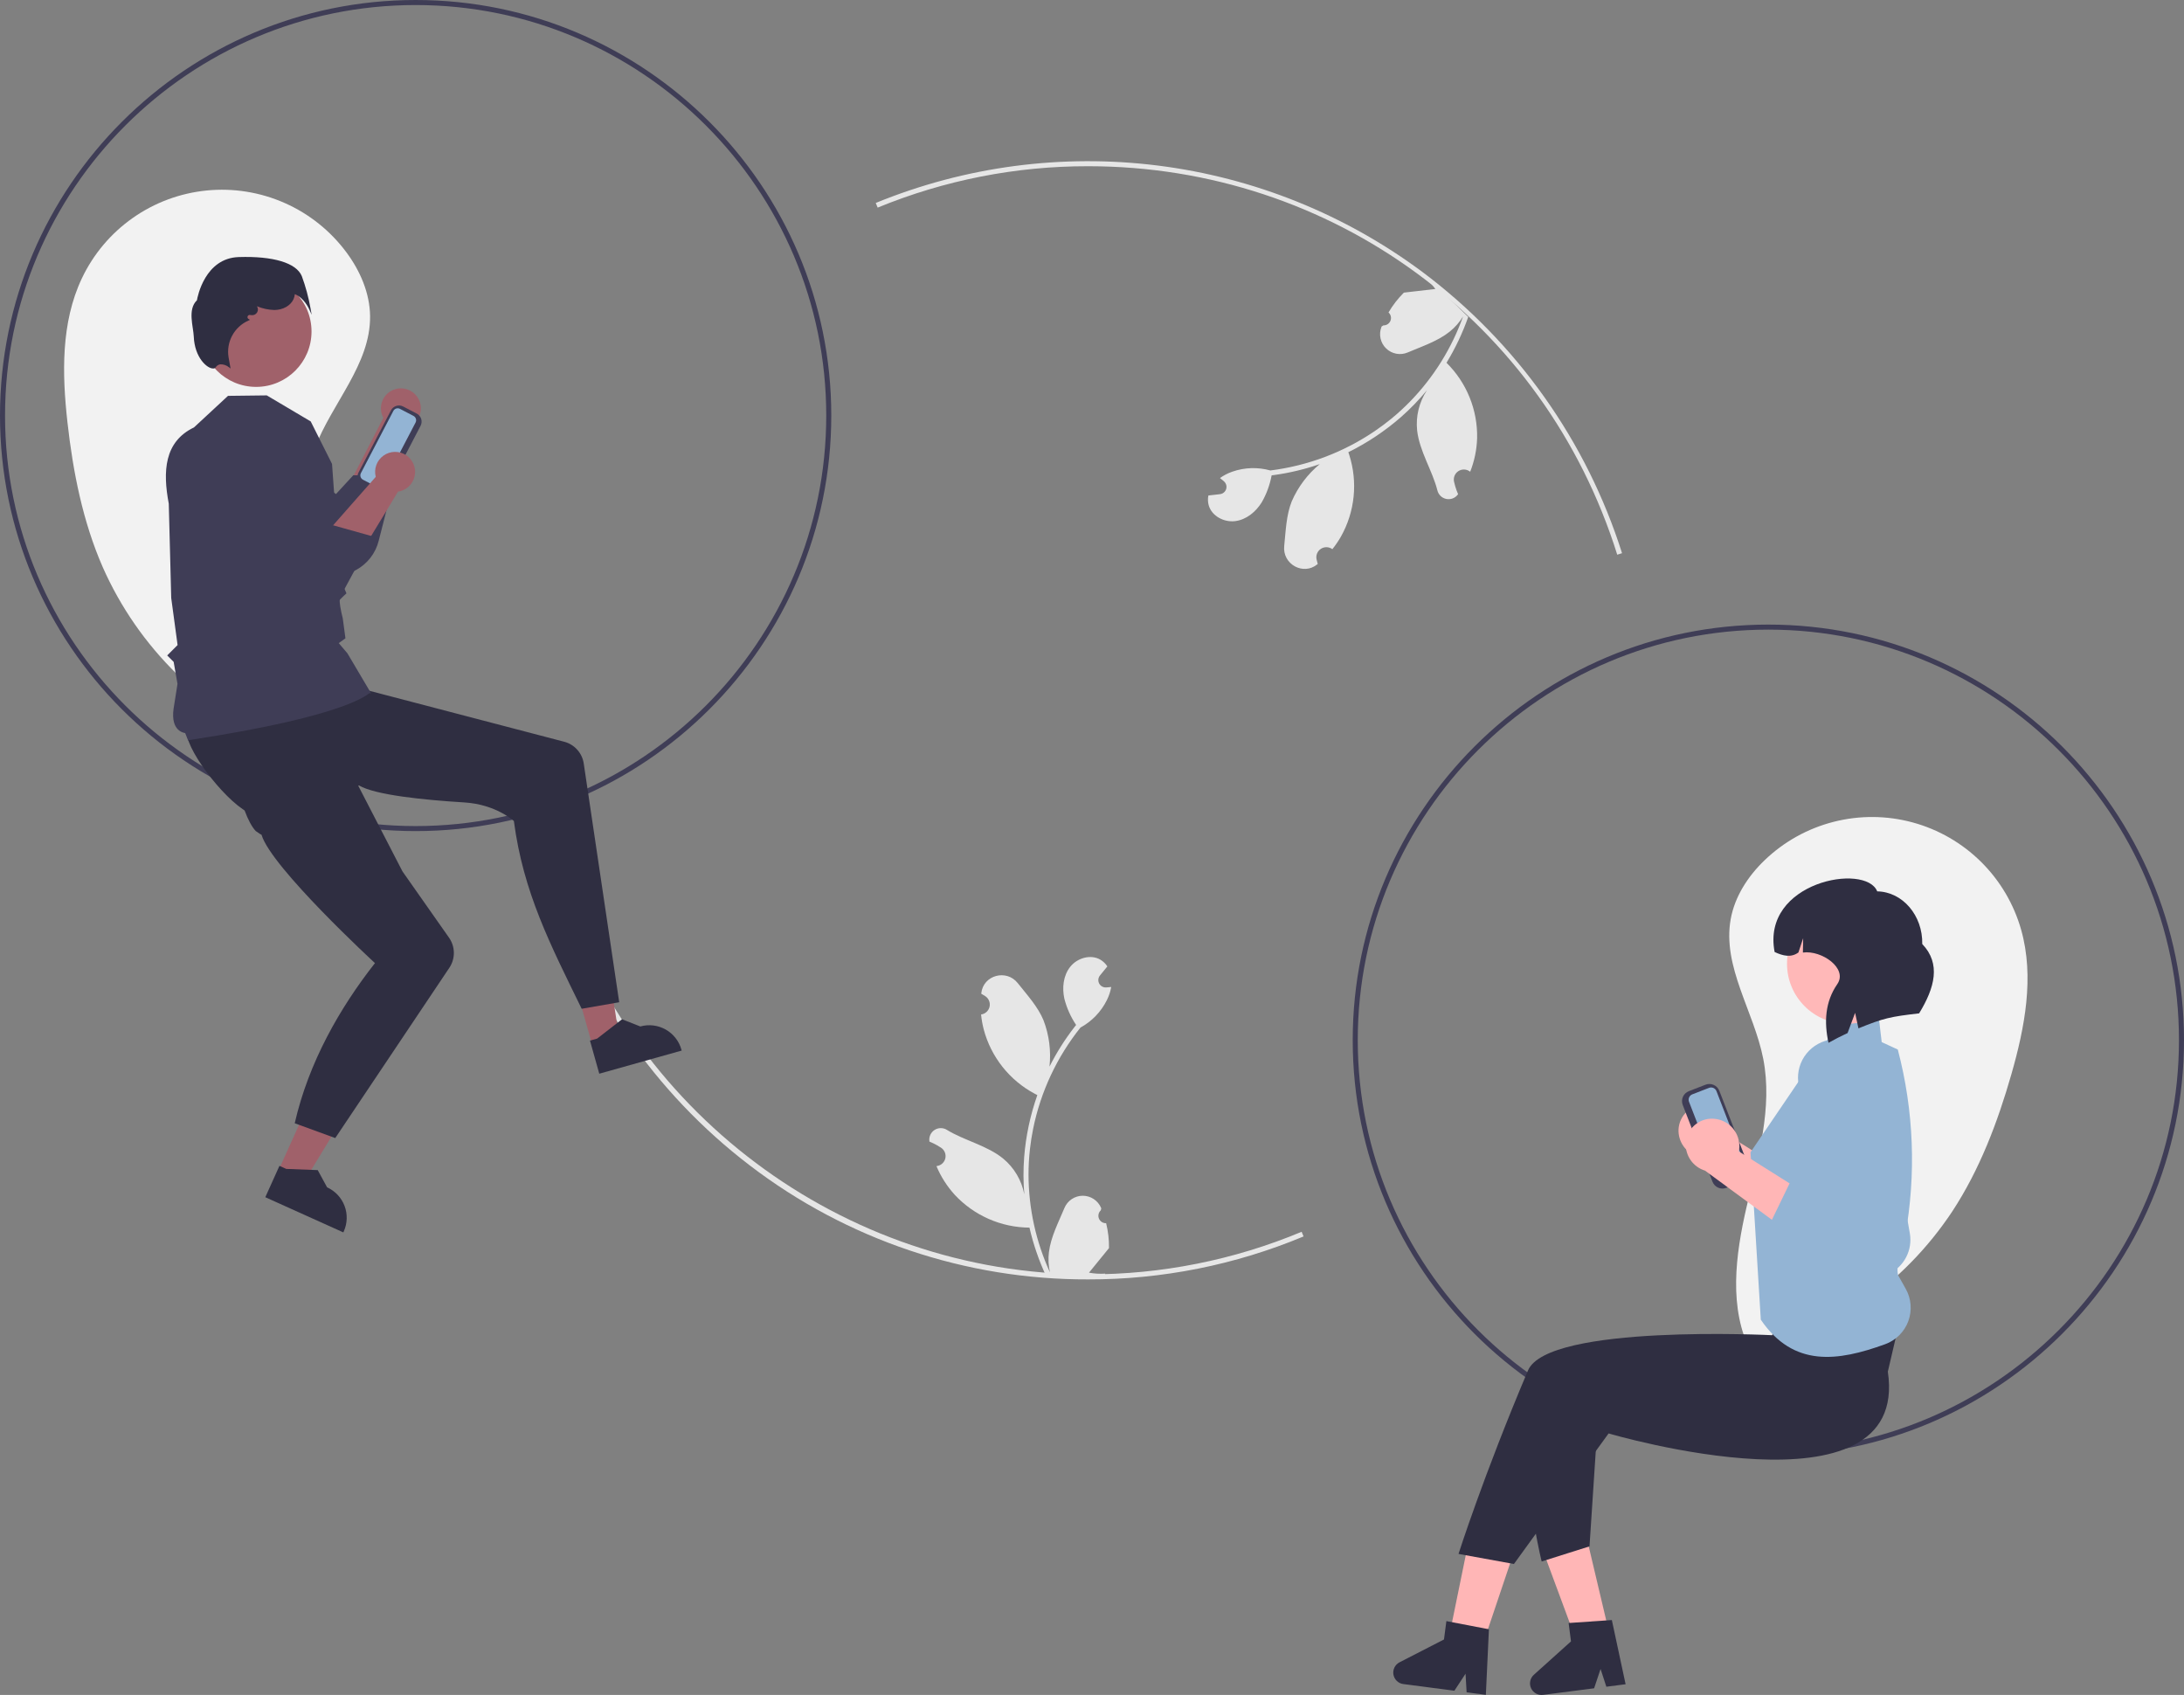 <svg width="433" height="336" viewBox="0 0 433 336" fill="none" xmlns="http://www.w3.org/2000/svg">
<rect x="0" y="0" width="433" height="336" fill="#808080" stroke="none"/>
<g clip-path="url(#clip0_361_2582)">
<path d="M56.489 147.855C40.371 141.087 27.451 128.417 20.372 112.437C16.412 103.385 14.478 93.569 13.377 83.75C12.297 74.118 12.077 63.956 16.224 55.195C18.494 50.397 21.969 46.27 26.31 43.214C30.651 40.159 35.71 38.28 40.993 37.76C46.277 37.24 51.605 38.098 56.458 40.248C61.312 42.399 65.525 45.77 68.688 50.033C71.409 53.702 73.323 58.105 73.372 62.673C73.475 72.254 65.768 79.943 62.387 88.909C58.893 98.174 60.153 108.44 60.746 118.324C61.34 128.208 60.964 138.923 54.965 146.801" fill="#F2F2F2"/>
<path d="M345.564 269.006C362.585 265.021 377.439 254.682 387.084 240.106C392.499 231.841 396.044 222.485 398.767 212.987C401.439 203.67 403.352 193.687 400.725 184.357C399.287 179.248 396.549 174.599 392.779 170.863C389.008 167.126 384.334 164.43 379.211 163.037C374.088 161.643 368.692 161.6 363.548 162.912C358.403 164.223 353.687 166.845 349.857 170.521C346.561 173.685 343.94 177.706 343.129 182.202C341.43 191.632 347.746 200.498 349.583 209.902C351.482 219.62 348.528 229.532 346.293 239.179C344.059 248.825 342.642 259.453 347.243 268.221" fill="#F2F2F2"/>
<path d="M215.751 253.62C191.489 253.697 167.883 245.744 148.618 231.001C129.755 216.594 115.974 196.554 109.275 173.789L110.234 173.51C123.783 220.09 167.173 252.622 215.751 252.622C230.276 252.649 244.66 249.78 258.062 244.182L258.447 245.104C244.923 250.753 230.408 253.648 215.751 253.62Z" fill="#E6E6E6"/>
<path d="M320.633 109.959C306.221 63.898 264.072 32.951 215.751 32.951C201.432 32.925 187.248 35.713 174.005 41.156L173.625 40.233C191.34 32.98 210.63 30.429 229.623 32.827C248.615 35.225 266.664 42.492 282.019 53.92C300.706 67.915 314.542 87.407 321.586 109.661L320.633 109.959Z" fill="#E6E6E6"/>
<path d="M350.595 288.568C305.157 288.568 268.19 251.614 268.19 206.191C268.19 160.768 305.157 123.814 350.595 123.814C396.034 123.814 433 160.768 433 206.191C433 251.614 396.034 288.568 350.595 288.568ZM350.595 124.813C305.708 124.813 269.189 161.319 269.189 206.191C269.189 251.064 305.708 287.57 350.595 287.57C395.483 287.57 432.001 251.064 432.001 206.191C432.001 161.319 395.483 124.813 350.595 124.813Z" fill="#3F3D56"/>
<path d="M82.405 164.754C36.967 164.754 0 127.8 0 82.377C0 36.954 36.967 0 82.405 0C127.843 0 164.81 36.954 164.81 82.377C164.81 127.8 127.843 164.754 82.405 164.754ZM82.405 0.999C37.517 0.999 0.999 37.505 0.999 82.377C0.999 127.249 37.517 163.755 82.405 163.755C127.292 163.755 163.811 127.249 163.811 82.377C163.811 37.505 127.292 0.999 82.405 0.999Z" fill="#3F3D56"/>
<path d="M75.998 82.84L68.721 96.968L75.906 101.086C75.906 101.086 80.835 85.216 80.98 84.614C81.723 84.31 82.357 83.788 82.797 83.117C83.237 82.445 83.463 81.656 83.444 80.854C83.426 80.051 83.164 79.273 82.694 78.623C82.224 77.972 81.567 77.48 80.81 77.211C80.054 76.941 79.234 76.908 78.458 77.115C77.682 77.322 76.987 77.759 76.466 78.37C75.944 78.98 75.62 79.734 75.537 80.532C75.453 81.33 75.614 82.135 75.998 82.84Z" fill="#A0616A"/>
<path d="M38.653 84.762C41.899 96.784 53.566 104.42 63.255 113.574C64.448 113.993 65.715 114.158 66.976 114.059C68.236 113.96 69.462 113.599 70.575 112.999C71.688 112.4 72.664 111.574 73.44 110.576C74.216 109.579 74.774 108.43 75.081 107.203L78.346 94.428L70.047 94.207L66.612 97.938L55.498 90.022L38.653 84.762Z" fill="#3F3D56"/>
<path d="M338.344 218.991C339.754 219.084 341.071 219.722 342.017 220.77C342.962 221.819 343.461 223.195 343.408 224.605C343.392 224.892 343.353 225.177 343.291 225.457L359.293 235.535L350.446 239.446L336.606 229.277C335.465 228.928 334.47 228.211 333.779 227.238C333.087 226.265 332.737 225.09 332.784 223.898C332.817 223.219 332.983 222.554 333.273 221.94C333.563 221.326 333.972 220.775 334.475 220.318C334.978 219.862 335.566 219.509 336.206 219.28C336.845 219.051 337.524 218.95 338.203 218.983C338.25 218.985 338.297 218.988 338.344 218.991Z" fill="#FFB6B6"/>
<path d="M353.776 230.955L349.81 239.135L365.491 249.222C366.606 249.946 367.889 250.373 369.216 250.462C370.543 250.551 371.871 250.299 373.074 249.73C374.535 249.031 375.73 247.875 376.478 246.438C377.226 245 377.486 243.359 377.219 241.761L372.131 212.722C371.789 210.69 370.681 208.866 369.036 207.625C367.39 206.384 365.331 205.821 363.283 206.051C361.268 206.272 359.423 207.283 358.154 208.863C356.885 210.443 356.296 212.463 356.516 214.477C356.525 214.556 356.534 214.634 356.546 214.713C356.584 214.992 356.637 215.269 356.706 215.542L362.26 236.194L353.776 230.955Z" fill="#93B4D4"/>
<path d="M339.524 234.27L333.618 219.039C333.417 218.517 333.431 217.937 333.656 217.426C333.882 216.915 334.302 216.514 334.823 216.311L338.143 215.025C338.665 214.823 339.245 214.837 339.757 215.063C340.268 215.288 340.669 215.707 340.872 216.228L346.777 231.46C346.978 231.982 346.965 232.562 346.739 233.073C346.513 233.584 346.094 233.985 345.573 234.188L342.252 235.474C341.73 235.676 341.15 235.662 340.639 235.436C340.127 235.211 339.726 234.791 339.524 234.27Z" fill="#3F3D56"/>
<path d="M335.512 216.938C335.232 217.047 335.006 217.263 334.884 217.539C334.762 217.814 334.755 218.127 334.864 218.408L340.769 233.64C340.878 233.92 341.094 234.146 341.37 234.268C341.645 234.39 341.958 234.397 342.239 234.288L345.56 233.002C345.841 232.893 346.067 232.677 346.188 232.401C346.31 232.126 346.317 231.813 346.209 231.532L340.304 216.3C340.194 216.02 339.978 215.794 339.703 215.672C339.427 215.55 339.114 215.543 338.833 215.652L335.512 216.938Z" fill="#93B4D4"/>
<path d="M352.661 266.054H375.087V243.636H352.661V266.054Z" fill="#FFB8B8"/>
<path d="M299.479 309.658L290.914 306.777L286.145 330.082L291.948 332.034L299.479 309.658Z" fill="#FFB6B6"/>
<path d="M314.668 305.225L305.874 307.304L314.144 329.608L320.102 328.199L314.668 305.225Z" fill="#FFB6B6"/>
<path d="M374.282 271.91C378.777 301.865 318.921 284.155 318.921 284.155L300.153 310.036L289.166 308.039C289.166 308.039 294.11 292.502 302.939 271.674C306.86 262.424 351.383 264.685 351.383 264.685L352.308 257.432L377.778 256.933L374.282 271.91Z" fill="#2F2E41"/>
<path d="M317.031 277.729L300.73 278.104C303.343 300.574 305.647 309.538 305.647 309.538L315.136 306.542L317.031 277.729Z" fill="#2F2E41"/>
<path d="M361.471 207.206L365.985 201.406L372.424 201.127L373.066 206.582L376.257 208.053C379.443 220.151 379.935 232.801 377.698 245.111C377.271 245.513 376.958 246.022 376.793 246.586C376.628 247.149 376.616 247.746 376.759 248.316L376.966 249.14L376.947 249.17C376.268 250.241 376.038 251.536 376.306 252.775L377.829 255.482C378.376 256.455 378.704 257.536 378.791 258.648C378.878 259.761 378.721 260.88 378.331 261.926C377.942 262.972 377.329 263.921 376.536 264.706C375.742 265.492 374.787 266.095 373.737 266.474C364.371 269.868 355.592 271.132 349.097 261.609L347.055 228.423L361.471 207.206Z" fill="#93B4D4"/>
<path d="M366.2 202.946C372.775 202.946 378.105 197.617 378.105 191.045C378.105 184.472 372.775 179.144 366.2 179.144C359.625 179.144 354.295 184.472 354.295 191.045C354.295 197.617 359.625 202.946 366.2 202.946Z" fill="#FFB8B8"/>
<path d="M372.176 176.699C377.217 176.796 381.215 181.47 381.106 187.139C384.836 191.03 383.603 195.791 380.486 200.882C374.784 201.544 373.453 201.82 368.453 203.858L367.794 200.781L366.301 204.788C365.03 205.374 363.769 206.017 362.518 206.717C361.618 202.593 361.841 198.584 364.259 195.092C366.406 191.99 361.18 188.308 357.442 188.828L357.497 185.979L356.558 188.811C355.101 189.881 353.49 189.494 351.837 188.72C349.157 174.797 369.906 170.989 372.176 176.699Z" fill="#2F2E41"/>
<path d="M294.586 335.977L290.77 335.478L290.56 331.788L288.345 335.162L278.224 333.84C277.739 333.777 277.287 333.56 276.934 333.222C276.58 332.883 276.345 332.441 276.261 331.959C276.177 331.477 276.249 330.981 276.467 330.543C276.686 330.106 277.038 329.749 277.473 329.526L286.284 325.001L286.76 321.36L295.194 322.978L294.586 335.977Z" fill="#2F2E41"/>
<path d="M322.292 333.876L318.475 334.367L317.33 330.852L316.049 334.679L305.926 335.981C305.441 336.043 304.948 335.949 304.521 335.712C304.093 335.475 303.752 335.107 303.548 334.663C303.344 334.218 303.287 333.72 303.387 333.241C303.486 332.762 303.736 332.328 304.099 332.001L311.465 325.38L310.996 321.738L319.564 321.151L322.292 333.876Z" fill="#2F2E41"/>
<path d="M339.78 221.776C341.189 221.868 342.507 222.506 343.452 223.555C344.398 224.603 344.897 225.979 344.843 227.39C344.828 227.676 344.789 227.961 344.726 228.241L360.729 238.319L351.882 242.231L338.042 232.061C336.9 231.712 335.906 230.995 335.214 230.022C334.523 229.049 334.173 227.875 334.22 226.682C334.253 226.003 334.419 225.338 334.709 224.724C334.999 224.11 335.407 223.559 335.911 223.102C336.414 222.646 337.002 222.293 337.642 222.064C338.281 221.835 338.96 221.734 339.638 221.767C339.686 221.769 339.733 221.772 339.78 221.776Z" fill="#FFB6B6"/>
<path d="M355.211 233.739L351.245 241.919L366.926 252.006C368.042 252.73 369.324 253.157 370.652 253.246C371.979 253.335 373.307 253.083 374.509 252.514C375.971 251.815 377.166 250.659 377.913 249.222C378.661 247.784 378.921 246.143 378.654 244.545L373.566 215.506C373.225 213.474 372.117 211.65 370.471 210.409C368.826 209.169 366.767 208.605 364.718 208.836C363.721 208.945 362.754 209.249 361.874 209.732C360.994 210.214 360.218 210.865 359.589 211.647C358.961 212.43 358.493 213.328 358.212 214.291C357.931 215.255 357.843 216.264 357.952 217.261C357.96 217.34 357.97 217.418 357.981 217.497C358.02 217.776 358.073 218.053 358.141 218.326L363.696 238.978L355.211 233.739Z" fill="#93B4D4"/>
<path d="M55.144 232.161L60.174 234.429L71.32 216.114L63.896 212.766L55.144 232.161Z" fill="#A0616A"/>
<path d="M52.599 237.327L68.067 244.302L68.156 244.107C68.876 242.511 68.932 240.694 68.313 239.056C67.693 237.418 66.448 236.093 64.851 235.373L62.993 231.956L56.754 231.721L55.404 231.112L52.599 237.327Z" fill="#2F2E41"/>
<path d="M117.444 207.252L122.756 205.762L119.532 184.566L111.691 186.767L117.444 207.252Z" fill="#A0616A"/>
<path d="M118.812 212.845L135.15 208.26L135.092 208.054C134.619 206.368 133.495 204.939 131.967 204.082C130.44 203.224 128.635 203.008 126.948 203.481L123.328 202.056L118.395 205.882L116.969 206.282L118.812 212.845Z" fill="#2F2E41"/>
<path d="M37.036 145.321C37.172 149.25 45.531 159.851 49.928 161.371C50.675 161.63 51.112 161.772 51.112 161.772L52.642 161.31L71.172 155.705C74.417 157.613 84.096 158.583 92.038 159.068C98.359 159.453 101.882 162.757 101.882 162.757C103.747 176.935 109.123 187.271 115.323 199.974L122.764 198.68L115.734 151.362C115.583 150.34 115.134 149.386 114.444 148.617C113.754 147.848 112.853 147.298 111.853 147.037L61.289 133.815C61.289 133.815 58.501 133.311 52.619 136.147C42.937 140.816 36.939 142.462 37.036 145.321Z" fill="#2F2E41"/>
<path d="M46.698 144.561C45.002 148.108 47.516 161.371 50.712 164.75L51.56 165.327L51.847 165.476C53.764 171.959 74.34 190.921 74.34 190.921C67.39 199.772 61.196 210.57 58.432 222.668L66.469 225.603L89.09 191.844C89.682 190.96 89.993 189.917 89.982 188.853C89.97 187.789 89.636 186.753 89.025 185.882L79.796 172.741L64.759 143.623C54.014 143.292 47.934 141.981 46.698 144.561Z" fill="#2F2E41"/>
<path d="M37.339 146.866C37.314 146.866 36.725 145.324 36.713 145.321C36.513 145.265 33.801 144.998 34.411 140.51L35.191 135.572L34.43 131.211L33.149 129.931L35.208 127.873L33.946 118.539L33.461 99.851C32.246 93.431 32.563 87.56 38.453 84.733L45.205 78.472L52.888 78.379L61.605 83.545L65.828 91.962L67.466 114.772L68.689 117.624L68.584 117.719C68.576 117.726 67.761 118.463 67.395 118.868C67.218 119.12 67.551 121 67.961 122.596L68.488 126.536L67.161 127.484L68.887 129.522L73.592 137.473L73.31 137.403C72.992 137.324 70.033 141.764 37.556 146.701C37.406 146.724 37.401 146.866 37.339 146.866Z" fill="#3F3D56"/>
<path d="M74.527 97.5L71.839 96.098C71.417 95.877 71.1 95.499 70.957 95.044C70.814 94.59 70.858 94.098 71.077 93.676L77.514 81.344C77.735 80.923 78.114 80.606 78.568 80.463C79.022 80.32 79.515 80.364 79.937 80.583L82.626 81.986C83.047 82.206 83.364 82.585 83.507 83.039C83.65 83.493 83.607 83.985 83.387 84.407L76.95 96.739C76.729 97.161 76.35 97.478 75.896 97.621C75.442 97.763 74.95 97.72 74.527 97.5Z" fill="#3F3D56"/>
<path d="M79.294 81.048C79.067 80.93 78.801 80.907 78.556 80.984C78.312 81.06 78.108 81.231 77.989 81.458L71.552 93.79C71.433 94.018 71.41 94.283 71.487 94.528C71.564 94.772 71.734 94.977 71.962 95.095L74.65 96.498C74.878 96.616 75.143 96.639 75.388 96.563C75.633 96.486 75.837 96.315 75.956 96.088L82.393 83.756C82.511 83.528 82.535 83.263 82.458 83.019C82.381 82.774 82.21 82.57 81.983 82.451L79.294 81.048Z" fill="#93B4D4"/>
<path d="M50.778 76.696C56.844 76.696 61.763 71.779 61.763 65.714C61.763 59.65 56.844 54.733 50.778 54.733C44.711 54.733 39.792 59.65 39.792 65.714C39.792 71.779 44.711 76.696 50.778 76.696Z" fill="#A0616A"/>
<path d="M45.375 72.787C44.893 72.405 44.292 72.203 43.677 72.218C43.486 72.249 43.304 72.32 43.143 72.427C42.982 72.534 42.845 72.674 42.742 72.838C42.685 72.91 42.611 72.966 42.526 73.002C42.442 73.038 42.349 73.053 42.258 73.044C41.086 73.087 38.587 70.913 38.417 66.719C38.335 64.725 37.142 61.352 39.042 59.526C39.169 58.788 40.652 51.168 47.337 50.958C54.182 50.741 58.738 52.115 59.832 54.723C60.592 56.793 61.17 58.926 61.559 61.097L61.789 62.387L61.252 61.191C61.242 61.169 60.264 59.027 58.45 58.312C58.421 58.661 58.332 59.002 58.188 59.321C57.596 60.603 56.105 61.44 54.387 61.453C53.201 61.416 52.031 61.165 50.934 60.71C51.058 60.889 51.128 61.101 51.135 61.319C51.142 61.536 51.085 61.752 50.973 61.938C50.86 62.125 50.696 62.275 50.499 62.37C50.303 62.465 50.084 62.502 49.868 62.475L49.55 62.436C49.45 62.424 49.349 62.447 49.264 62.501C49.179 62.555 49.116 62.638 49.085 62.734C49.055 62.83 49.059 62.933 49.097 63.027C49.135 63.12 49.204 63.197 49.293 63.245L49.573 63.394L49.233 63.558C47.868 64.167 46.742 65.212 46.033 66.528C45.325 67.844 45.072 69.358 45.315 70.833L45.711 73.057L45.375 72.787Z" fill="#2F2E41"/>
<path d="M219.302 242.477C219.001 242.491 218.704 242.412 218.45 242.252C218.196 242.091 217.997 241.856 217.881 241.578C217.765 241.301 217.737 240.995 217.801 240.701C217.865 240.407 218.018 240.14 218.239 239.936L218.339 239.537C218.326 239.505 218.313 239.473 218.299 239.441C217.997 238.726 217.489 238.117 216.842 237.69C216.194 237.262 215.434 237.036 214.658 237.039C213.881 237.041 213.123 237.274 212.478 237.706C211.834 238.138 211.331 238.751 211.034 239.468C209.845 242.329 208.333 245.195 207.96 248.22C207.796 249.557 207.865 250.912 208.165 252.226C205.374 246.14 203.924 239.525 203.915 232.83C203.914 231.15 204.008 229.471 204.195 227.801C204.349 226.432 204.563 225.073 204.838 223.724C206.333 216.403 209.545 209.541 214.209 203.702C216.466 202.47 218.292 200.577 219.44 198.277C219.856 197.45 220.149 196.567 220.312 195.656C220.058 195.689 219.799 195.71 219.544 195.727C219.465 195.731 219.381 195.735 219.302 195.74L219.272 195.741C218.992 195.753 218.715 195.685 218.473 195.543C218.231 195.402 218.035 195.194 217.909 194.944C217.783 194.694 217.732 194.412 217.762 194.134C217.792 193.855 217.902 193.592 218.079 193.374C218.189 193.239 218.299 193.104 218.409 192.969C218.576 192.76 218.747 192.555 218.914 192.347C218.933 192.327 218.951 192.306 218.968 192.284C219.16 192.046 219.352 191.813 219.544 191.575C219.194 191.031 218.722 190.575 218.167 190.244C216.242 189.117 213.587 189.897 212.197 191.637C210.803 193.378 210.54 195.819 211.024 197.993C211.5 199.843 212.288 201.598 213.353 203.184C213.249 203.318 213.141 203.447 213.036 203.581C211.128 206.033 209.466 208.666 208.072 211.443C208.411 208.332 208.006 205.186 206.891 202.262C205.761 199.537 203.644 197.242 201.779 194.887C199.539 192.057 194.945 193.292 194.55 196.879C194.547 196.914 194.543 196.948 194.539 196.983C194.816 197.139 195.087 197.305 195.353 197.481C195.686 197.703 195.944 198.021 196.094 198.393C196.243 198.765 196.276 199.173 196.19 199.564C196.103 199.956 195.9 200.311 195.608 200.585C195.315 200.859 194.947 201.039 194.55 201.1L194.51 201.106C194.609 202.104 194.783 203.093 195.032 204.065C195.752 206.777 197.026 209.311 198.772 211.509C200.518 213.706 202.7 215.519 205.18 216.834C205.343 216.918 205.501 217.001 205.664 217.08C204.264 221.048 203.385 225.18 203.051 229.374C202.862 231.848 202.873 234.334 203.084 236.806L203.072 236.719C202.537 233.97 201.07 231.489 198.918 229.696C195.722 227.071 191.206 226.104 187.757 223.994C187.391 223.759 186.965 223.634 186.529 223.632C186.094 223.631 185.667 223.755 185.299 223.988C184.932 224.222 184.639 224.555 184.454 224.95C184.27 225.344 184.203 225.783 184.26 226.215C184.265 226.246 184.269 226.276 184.274 226.307C184.788 226.516 185.289 226.757 185.773 227.029C186.05 227.185 186.321 227.351 186.586 227.526C186.92 227.749 187.178 228.067 187.327 228.439C187.477 228.811 187.51 229.219 187.423 229.61C187.337 230.002 187.134 230.357 186.841 230.631C186.549 230.905 186.18 231.085 185.784 231.146L185.744 231.152C185.714 231.156 185.689 231.16 185.66 231.165C186.538 233.261 187.771 235.191 189.304 236.869C191.198 238.901 193.488 240.524 196.032 241.64C198.575 242.756 201.321 243.341 204.099 243.358H204.103C204.857 246.634 205.95 249.823 207.363 252.873H219.01C219.052 252.743 219.089 252.61 219.127 252.48C218.049 252.548 216.966 252.484 215.904 252.288C216.768 251.229 217.632 250.16 218.496 249.1C218.516 249.08 218.534 249.06 218.551 249.038C218.989 248.495 219.431 247.957 219.87 247.414L219.87 247.414C219.893 245.751 219.702 244.092 219.302 242.477Z" fill="#E6E6E6"/>
<path d="M275.286 61.941C275.511 62.141 275.669 62.405 275.739 62.697C275.808 62.99 275.787 63.296 275.676 63.576C275.565 63.855 275.371 64.094 275.121 64.26C274.87 64.426 274.574 64.51 274.273 64.503L273.922 64.719C273.91 64.751 273.897 64.783 273.884 64.815C273.602 65.538 273.54 66.328 273.705 67.086C273.871 67.844 274.257 68.537 274.815 69.076C275.373 69.616 276.078 69.979 276.841 70.119C277.605 70.259 278.393 70.171 279.106 69.865C281.955 68.645 285.039 67.648 287.418 65.742C288.469 64.899 289.366 63.88 290.068 62.73C287.818 69.036 284.237 74.785 279.569 79.586C278.397 80.789 277.158 81.927 275.858 82.992C274.792 83.864 273.689 84.688 272.551 85.463C266.368 89.662 259.277 92.335 251.86 93.263C249.384 92.569 246.755 92.652 244.327 93.498C243.451 93.8 242.625 94.227 241.872 94.766C242.078 94.92 242.278 95.086 242.472 95.251C242.531 95.304 242.594 95.359 242.654 95.411L242.676 95.431C242.885 95.618 243.036 95.86 243.11 96.13C243.185 96.4 243.18 96.686 243.095 96.953C243.011 97.22 242.851 97.457 242.635 97.635C242.419 97.814 242.157 97.926 241.878 97.959C241.705 97.979 241.532 97.999 241.359 98.019C241.093 98.052 240.828 98.079 240.563 98.112C240.535 98.112 240.508 98.115 240.48 98.119C240.177 98.155 239.876 98.189 239.572 98.225C239.444 98.859 239.463 99.514 239.63 100.139C240.221 102.289 242.667 103.583 244.878 103.306C247.091 103.033 248.984 101.468 250.155 99.573C251.106 97.916 251.767 96.109 252.112 94.23C252.28 94.208 252.448 94.191 252.616 94.168C255.694 93.743 258.723 93.017 261.66 92.001C259.246 93.992 257.338 96.528 256.095 99.4C255.002 102.139 254.916 105.26 254.607 108.248C254.236 111.838 258.388 114.158 261.175 111.865C261.202 111.843 261.229 111.821 261.256 111.798C261.166 111.493 261.088 111.185 261.02 110.875C260.937 110.483 260.974 110.075 261.127 109.704C261.279 109.334 261.54 109.018 261.876 108.798C262.211 108.579 262.605 108.465 263.006 108.473C263.406 108.481 263.795 108.61 264.122 108.842L264.155 108.866C264.781 108.083 265.347 107.253 265.847 106.383C267.225 103.938 268.083 101.235 268.366 98.443C268.65 95.651 268.353 92.83 267.496 90.158C267.437 89.985 267.382 89.814 267.321 89.644C271.094 87.78 274.608 85.433 277.776 82.663C279.639 81.023 281.366 79.236 282.941 77.317L282.889 77.389C281.352 79.731 280.67 82.531 280.959 85.317C281.416 89.427 283.975 93.27 284.971 97.187C285.07 97.611 285.287 97.998 285.598 98.303C285.909 98.607 286.301 98.817 286.727 98.906C287.154 98.995 287.597 98.961 288.004 98.807C288.411 98.653 288.766 98.385 289.026 98.037C289.045 98.011 289.063 97.986 289.081 97.961C288.859 97.452 288.669 96.93 288.512 96.398C288.422 96.093 288.344 95.785 288.276 95.474C288.193 95.082 288.23 94.674 288.383 94.304C288.535 93.933 288.796 93.618 289.132 93.398C289.467 93.178 289.861 93.065 290.262 93.073C290.662 93.081 291.051 93.209 291.378 93.442L291.411 93.466C291.435 93.483 291.456 93.498 291.48 93.515C292.314 91.401 292.779 89.159 292.853 86.887C292.915 84.111 292.409 81.351 291.366 78.777C290.324 76.203 288.766 73.869 286.789 71.918L286.786 71.915C288.533 69.043 289.977 65.997 291.094 62.826L282.753 54.7C282.633 54.764 282.513 54.833 282.396 54.9C283.215 55.603 283.945 56.404 284.57 57.286C283.211 57.442 281.846 57.604 280.487 57.76C280.46 57.761 280.432 57.763 280.405 57.767C279.712 57.85 279.019 57.926 278.327 58.009L278.326 58.009C277.148 59.184 276.127 60.506 275.286 61.941Z" fill="#E6E6E6"/>
<path d="M74.496 94.531L63.993 106.459L69.957 112.203C69.957 112.203 78.608 98.014 78.895 97.465C79.69 97.352 80.432 97 81.022 96.456C81.613 95.912 82.024 95.201 82.202 94.419C82.38 93.636 82.316 92.818 82.018 92.072C81.721 91.327 81.204 90.689 80.536 90.244C79.868 89.798 79.08 89.566 78.278 89.578C77.475 89.589 76.694 89.844 76.04 90.309C75.385 90.773 74.887 91.426 74.611 92.18C74.335 92.934 74.295 93.753 74.496 94.531Z" fill="#A0616A"/>
<path d="M37.809 87.293C38.025 99.744 47.478 109.993 54.642 121.232C55.697 121.929 56.886 122.397 58.133 122.609C59.379 122.82 60.656 122.769 61.882 122.458C63.108 122.148 64.255 121.586 65.251 120.807C66.247 120.028 67.069 119.05 67.665 117.935L73.947 106.342L65.952 104.104L61.711 106.886L52.863 96.5L37.809 87.293Z" fill="#3F3D56"/>
</g>
<defs>
<clipPath id="clip0_361_2582">
<rect width="433" height="336" fill="white"/>
</clipPath>
</defs>
</svg>

